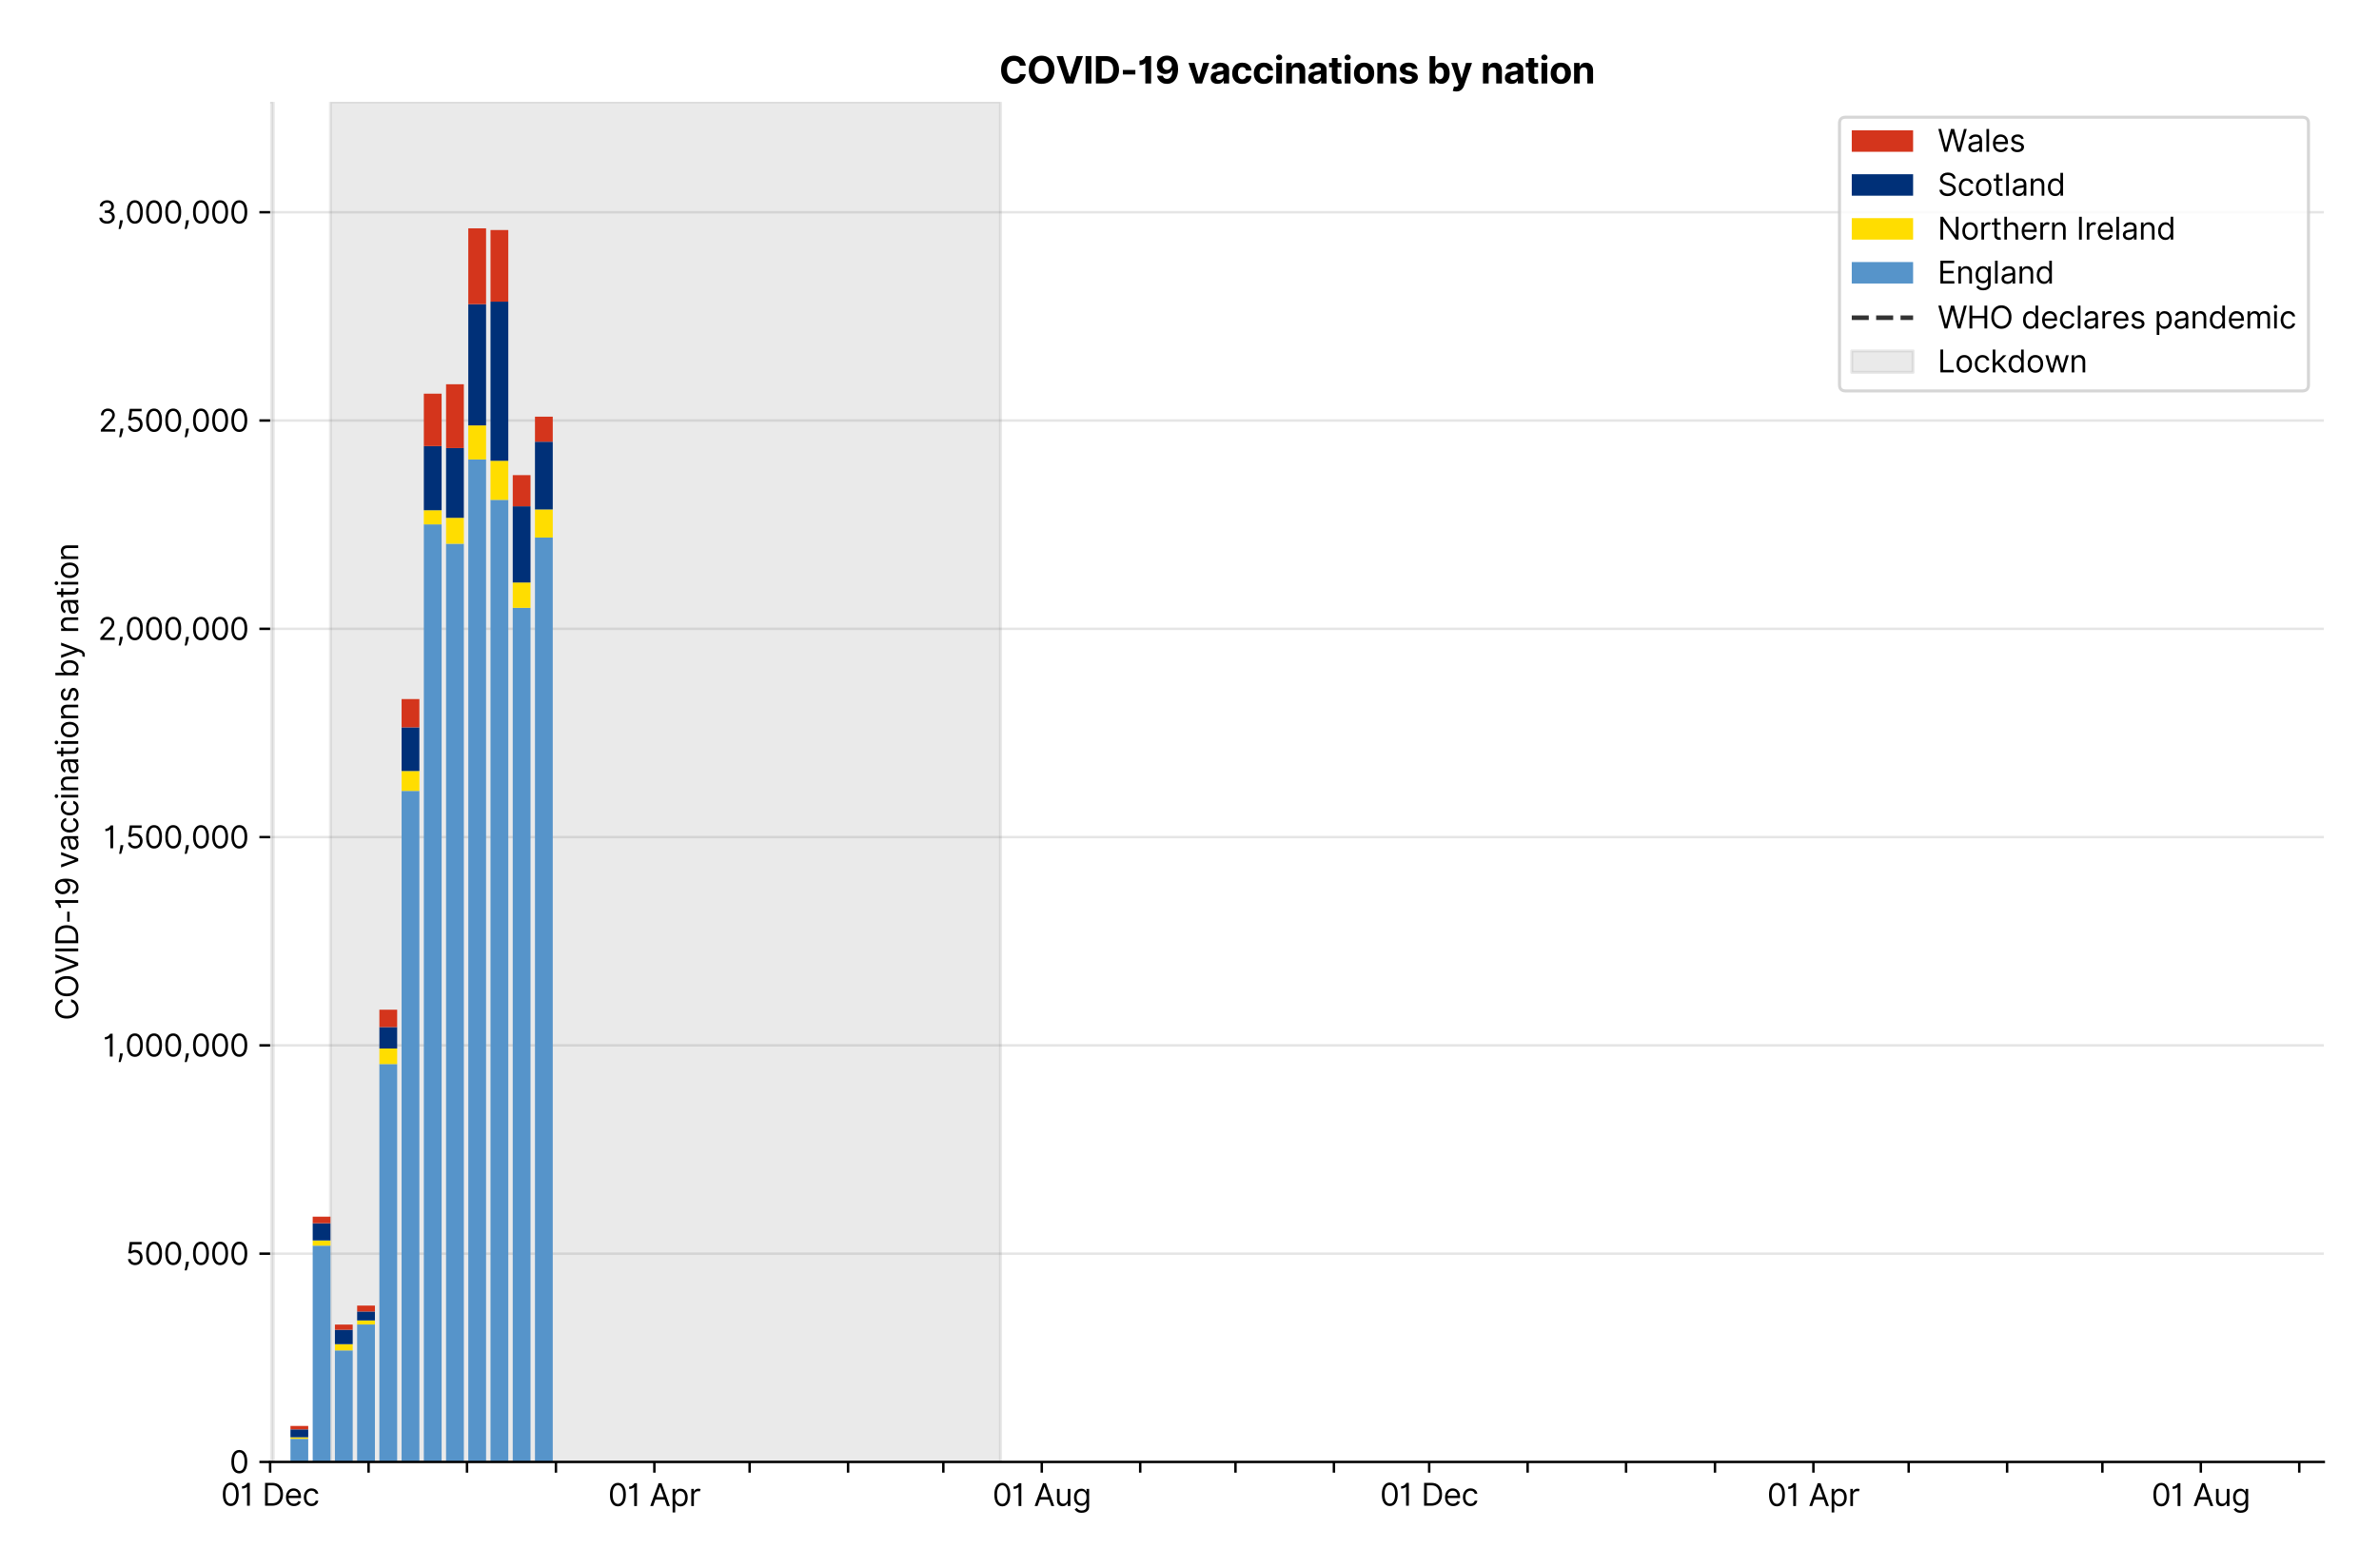 <?xml version="1.0" encoding="utf-8" standalone="no"?>
<!DOCTYPE svg PUBLIC "-//W3C//DTD SVG 1.1//EN"
  "http://www.w3.org/Graphics/SVG/1.1/DTD/svg11.dtd">
<svg xmlns:xlink="http://www.w3.org/1999/xlink" viewBox="0 0 775.678 511.276" xmlns="http://www.w3.org/2000/svg" version="1.1">
 <defs>
  <style type="text/css">*{stroke-linejoin: round; stroke-linecap: butt}</style>
 </defs>
 <g id="figure_1">
  <g id="patch_1">
   <path d="M 0 511.276 
L 775.678 511.276 
L 775.678 0 
L 0 0 
z
" style="fill: #ffffff"/>
  </g>
  <g id="axes_1">
   <g id="patch_2">
    <path d="M 88.078 476.745 
L 757.678 476.745 
L 757.678 33.225 
L 88.078 33.225 
z
" style="fill: #ffffff"/>
   </g>
   <g id="matplotlib.axis_1">
    <g id="xtick_1">
     <g id="line2d_1">
      <defs>
       <path id="mf48ce41ebc" d="M 0 0 
L 0 3.5 
" style="stroke: #000000; stroke-width: 0.8"/>
      </defs>
      <g>
       <use xlink:href="#mf48ce41ebc" x="88.078" y="476.745" style="stroke: #000000; stroke-width: 0.8"/>
      </g>
     </g>
     <g id="text_1">
      <!-- 01 Dec -->
      <g transform="translate(72.041 491.018)scale(0.1 -0.1)">
       <defs>
        <path id="Inter-Regular-30" d="M 2000 -64 
Q 1230 -64 806 561 
Q 382 1186 382 2327 
Q 382 3459 809 4088 
Q 1236 4718 2000 4718 
Q 2764 4718 3191 4088 
Q 3618 3459 3618 2327 
Q 3618 1186 3194 561 
Q 2771 -64 2000 -64 
z
M 2000 436 
Q 2509 436 2791 927 
Q 3073 1418 3073 2327 
Q 3073 3234 2789 3730 
Q 2505 4227 2000 4227 
Q 1496 4227 1211 3730 
Q 927 3234 927 2327 
Q 927 1418 1210 927 
Q 1493 436 2000 436 
z
" transform="scale(0.016)"/>
        <path id="Inter-Regular-31" d="M 1973 4655 
L 1973 0 
L 1409 0 
L 1409 3836 
L 1373 3836 
Q 1341 3773 1209 3692 
Q 1077 3611 868 3551 
Q 659 3491 391 3491 
L 391 3964 
Q 661 3964 859 4061 
Q 1057 4159 1190 4291 
Q 1323 4423 1392 4529 
Q 1461 4636 1473 4655 
L 1973 4655 
z
" transform="scale(0.016)"/>
        <path id="Inter-Regular-20" transform="scale(0.016)"/>
        <path id="Inter-Regular-44" d="M 2000 0 
L 564 0 
L 564 4655 
L 2064 4655 
Q 2741 4655 3223 4376 
Q 3705 4098 3961 3578 
Q 4218 3059 4218 2336 
Q 4218 1609 3959 1085 
Q 3700 561 3204 280 
Q 2709 0 2000 0 
z
M 1127 500 
L 1964 500 
Q 2830 500 3251 992 
Q 3673 1484 3673 2336 
Q 3673 3182 3259 3668 
Q 2846 4155 2027 4155 
L 1127 4155 
L 1127 500 
z
" transform="scale(0.016)"/>
        <path id="Inter-Regular-65" d="M 1955 -73 
Q 1450 -73 1085 151 
Q 721 375 524 778 
Q 327 1182 327 1718 
Q 327 2255 524 2665 
Q 721 3075 1074 3305 
Q 1427 3536 1900 3536 
Q 2173 3536 2439 3445 
Q 2705 3355 2923 3151 
Q 3141 2948 3270 2614 
Q 3400 2280 3400 1791 
L 3400 1564 
L 866 1564 
Q 884 1005 1183 707 
Q 1482 409 1955 409 
Q 2271 409 2498 545 
Q 2725 682 2827 955 
L 3346 809 
Q 3223 414 2854 170 
Q 2486 -73 1955 -73 
z
M 866 2027 
L 2855 2027 
Q 2855 2470 2595 2762 
Q 2336 3055 1900 3055 
Q 1593 3055 1368 2911 
Q 1143 2768 1013 2533 
Q 884 2298 866 2027 
z
" transform="scale(0.016)"/>
        <path id="Inter-Regular-63" d="M 1909 -73 
Q 1418 -73 1063 159 
Q 709 391 518 798 
Q 327 1205 327 1727 
Q 327 2259 524 2667 
Q 721 3075 1074 3305 
Q 1427 3536 1900 3536 
Q 2268 3536 2563 3400 
Q 2859 3264 3047 3018 
Q 3236 2773 3282 2445 
L 2746 2445 
Q 2684 2684 2474 2869 
Q 2264 3055 1909 3055 
Q 1439 3055 1151 2697 
Q 864 2339 864 1745 
Q 864 1139 1148 774 
Q 1432 409 1909 409 
Q 2223 409 2447 570 
Q 2671 732 2746 1018 
L 3282 1018 
Q 3236 709 3058 462 
Q 2880 216 2588 71 
Q 2296 -73 1909 -73 
z
" transform="scale(0.016)"/>
       </defs>
       <use xlink:href="#Inter-Regular-30"/>
       <use xlink:href="#Inter-Regular-31" x="62.5"/>
       <use xlink:href="#Inter-Regular-20" x="106.676"/>
       <use xlink:href="#Inter-Regular-44" x="134.801"/>
       <use xlink:href="#Inter-Regular-65" x="206.676"/>
       <use xlink:href="#Inter-Regular-63" x="264.915"/>
      </g>
     </g>
    </g>
    <g id="xtick_2">
     <g id="line2d_2">
      <g>
       <use xlink:href="#mf48ce41ebc" x="120.175" y="476.745" style="stroke: #000000; stroke-width: 0.8"/>
      </g>
     </g>
    </g>
    <g id="xtick_3">
     <g id="line2d_3">
      <g>
       <use xlink:href="#mf48ce41ebc" x="152.271" y="476.745" style="stroke: #000000; stroke-width: 0.8"/>
      </g>
     </g>
    </g>
    <g id="xtick_4">
     <g id="line2d_4">
      <g>
       <use xlink:href="#mf48ce41ebc" x="181.261" y="476.745" style="stroke: #000000; stroke-width: 0.8"/>
      </g>
     </g>
    </g>
    <g id="xtick_5">
     <g id="line2d_5">
      <g>
       <use xlink:href="#mf48ce41ebc" x="213.358" y="476.745" style="stroke: #000000; stroke-width: 0.8"/>
      </g>
     </g>
     <g id="text_2">
      <!-- 01 Apr -->
      <g transform="translate(198.273 491.117)scale(0.1 -0.1)">
       <defs>
        <path id="Inter-Regular-41" d="M 755 0 
L 164 0 
L 1873 4655 
L 2455 4655 
L 4164 0 
L 3573 0 
L 3105 1318 
L 1223 1318 
L 755 0 
z
M 1400 1818 
L 2927 1818 
L 2182 3918 
L 2146 3918 
L 1400 1818 
z
" transform="scale(0.016)"/>
        <path id="Inter-Regular-70" d="M 491 -1309 
L 491 3491 
L 1009 3491 
L 1009 2936 
L 1073 2936 
Q 1132 3027 1237 3169 
Q 1343 3311 1542 3423 
Q 1741 3536 2082 3536 
Q 2523 3536 2859 3315 
Q 3196 3095 3384 2690 
Q 3573 2286 3573 1736 
Q 3573 1182 3384 776 
Q 3196 370 2861 148 
Q 2527 -73 2091 -73 
Q 1755 -73 1552 39 
Q 1350 152 1241 296 
Q 1132 441 1073 536 
L 1027 536 
L 1027 -1309 
L 491 -1309 
z
M 1018 1745 
Q 1018 1152 1276 780 
Q 1534 409 2018 409 
Q 2355 409 2581 587 
Q 2807 766 2921 1069 
Q 3036 1373 3036 1745 
Q 3036 2114 2923 2410 
Q 2811 2707 2585 2881 
Q 2359 3055 2018 3055 
Q 1527 3055 1272 2693 
Q 1018 2332 1018 1745 
z
" transform="scale(0.016)"/>
        <path id="Inter-Regular-72" d="M 491 0 
L 491 3491 
L 1009 3491 
L 1009 2964 
L 1046 2964 
Q 1139 3223 1389 3384 
Q 1639 3545 1955 3545 
Q 2100 3545 2209 3511 
Q 2318 3477 2400 3418 
L 2218 2964 
Q 2161 2993 2085 3010 
Q 2009 3027 1909 3027 
Q 1527 3027 1277 2794 
Q 1027 2561 1027 2209 
L 1027 0 
L 491 0 
z
" transform="scale(0.016)"/>
       </defs>
       <use xlink:href="#Inter-Regular-30"/>
       <use xlink:href="#Inter-Regular-31" x="62.5"/>
       <use xlink:href="#Inter-Regular-20" x="106.676"/>
       <use xlink:href="#Inter-Regular-41" x="134.801"/>
       <use xlink:href="#Inter-Regular-70" x="202.415"/>
       <use xlink:href="#Inter-Regular-72" x="263.352"/>
      </g>
     </g>
    </g>
    <g id="xtick_6">
     <g id="line2d_6">
      <g>
       <use xlink:href="#mf48ce41ebc" x="244.419" y="476.745" style="stroke: #000000; stroke-width: 0.8"/>
      </g>
     </g>
    </g>
    <g id="xtick_7">
     <g id="line2d_7">
      <g>
       <use xlink:href="#mf48ce41ebc" x="276.515" y="476.745" style="stroke: #000000; stroke-width: 0.8"/>
      </g>
     </g>
    </g>
    <g id="xtick_8">
     <g id="line2d_8">
      <g>
       <use xlink:href="#mf48ce41ebc" x="307.576" y="476.745" style="stroke: #000000; stroke-width: 0.8"/>
      </g>
     </g>
    </g>
    <g id="xtick_9">
     <g id="line2d_9">
      <g>
       <use xlink:href="#mf48ce41ebc" x="339.673" y="476.745" style="stroke: #000000; stroke-width: 0.8"/>
      </g>
     </g>
     <g id="text_3">
      <!-- 01 Aug -->
      <g transform="translate(323.601 491.117)scale(0.1 -0.1)">
       <defs>
        <path id="Inter-Regular-75" d="M 2691 1427 
L 2691 3491 
L 3227 3491 
L 3227 0 
L 2691 0 
L 2691 591 
L 2655 591 
Q 2532 325 2273 140 
Q 2014 -45 1618 -45 
Q 1127 -45 809 280 
Q 491 605 491 1273 
L 491 3491 
L 1027 3491 
L 1027 1309 
Q 1027 927 1242 700 
Q 1457 473 1791 473 
Q 1991 473 2199 575 
Q 2407 677 2549 888 
Q 2691 1100 2691 1427 
z
" transform="scale(0.016)"/>
        <path id="Inter-Regular-67" d="M 1900 -1382 
Q 1316 -1382 976 -1169 
Q 636 -957 473 -682 
L 900 -382 
Q 973 -477 1084 -601 
Q 1196 -725 1390 -817 
Q 1584 -909 1900 -909 
Q 2323 -909 2598 -704 
Q 2873 -500 2873 -64 
L 2873 645 
L 2827 645 
Q 2768 550 2660 410 
Q 2552 270 2351 162 
Q 2150 55 1809 55 
Q 1386 55 1051 255 
Q 716 455 521 836 
Q 327 1218 327 1764 
Q 327 2300 516 2699 
Q 705 3098 1041 3317 
Q 1377 3536 1818 3536 
Q 2159 3536 2360 3423 
Q 2561 3311 2669 3169 
Q 2777 3027 2836 2936 
L 2891 2936 
L 2891 3491 
L 3409 3491 
L 3409 -100 
Q 3409 -550 3205 -833 
Q 3002 -1116 2660 -1249 
Q 2318 -1382 1900 -1382 
z
M 1882 536 
Q 2366 536 2624 864 
Q 2882 1193 2882 1773 
Q 2882 2339 2627 2697 
Q 2373 3055 1882 3055 
Q 1541 3055 1315 2882 
Q 1089 2709 976 2418 
Q 864 2127 864 1773 
Q 864 1227 1120 881 
Q 1377 536 1882 536 
z
" transform="scale(0.016)"/>
       </defs>
       <use xlink:href="#Inter-Regular-30"/>
       <use xlink:href="#Inter-Regular-31" x="62.5"/>
       <use xlink:href="#Inter-Regular-20" x="106.676"/>
       <use xlink:href="#Inter-Regular-41" x="134.801"/>
       <use xlink:href="#Inter-Regular-75" x="202.415"/>
       <use xlink:href="#Inter-Regular-67" x="260.511"/>
      </g>
     </g>
    </g>
    <g id="xtick_10">
     <g id="line2d_10">
      <g>
       <use xlink:href="#mf48ce41ebc" x="371.769" y="476.745" style="stroke: #000000; stroke-width: 0.8"/>
      </g>
     </g>
    </g>
    <g id="xtick_11">
     <g id="line2d_11">
      <g>
       <use xlink:href="#mf48ce41ebc" x="402.83" y="476.745" style="stroke: #000000; stroke-width: 0.8"/>
      </g>
     </g>
    </g>
    <g id="xtick_12">
     <g id="line2d_12">
      <g>
       <use xlink:href="#mf48ce41ebc" x="434.927" y="476.745" style="stroke: #000000; stroke-width: 0.8"/>
      </g>
     </g>
    </g>
    <g id="xtick_13">
     <g id="line2d_13">
      <g>
       <use xlink:href="#mf48ce41ebc" x="465.988" y="476.745" style="stroke: #000000; stroke-width: 0.8"/>
      </g>
     </g>
     <g id="text_4">
      <!-- 01 Dec -->
      <g transform="translate(449.951 491.018)scale(0.1 -0.1)">
       <use xlink:href="#Inter-Regular-30"/>
       <use xlink:href="#Inter-Regular-31" x="62.5"/>
       <use xlink:href="#Inter-Regular-20" x="106.676"/>
       <use xlink:href="#Inter-Regular-44" x="134.801"/>
       <use xlink:href="#Inter-Regular-65" x="206.676"/>
       <use xlink:href="#Inter-Regular-63" x="264.915"/>
      </g>
     </g>
    </g>
    <g id="xtick_14">
     <g id="line2d_14">
      <g>
       <use xlink:href="#mf48ce41ebc" x="498.084" y="476.745" style="stroke: #000000; stroke-width: 0.8"/>
      </g>
     </g>
    </g>
    <g id="xtick_15">
     <g id="line2d_15">
      <g>
       <use xlink:href="#mf48ce41ebc" x="530.181" y="476.745" style="stroke: #000000; stroke-width: 0.8"/>
      </g>
     </g>
    </g>
    <g id="xtick_16">
     <g id="line2d_16">
      <g>
       <use xlink:href="#mf48ce41ebc" x="559.171" y="476.745" style="stroke: #000000; stroke-width: 0.8"/>
      </g>
     </g>
    </g>
    <g id="xtick_17">
     <g id="line2d_17">
      <g>
       <use xlink:href="#mf48ce41ebc" x="591.268" y="476.745" style="stroke: #000000; stroke-width: 0.8"/>
      </g>
     </g>
     <g id="text_5">
      <!-- 01 Apr -->
      <g transform="translate(576.183 491.117)scale(0.1 -0.1)">
       <use xlink:href="#Inter-Regular-30"/>
       <use xlink:href="#Inter-Regular-31" x="62.5"/>
       <use xlink:href="#Inter-Regular-20" x="106.676"/>
       <use xlink:href="#Inter-Regular-41" x="134.801"/>
       <use xlink:href="#Inter-Regular-70" x="202.415"/>
       <use xlink:href="#Inter-Regular-72" x="263.352"/>
      </g>
     </g>
    </g>
    <g id="xtick_18">
     <g id="line2d_18">
      <g>
       <use xlink:href="#mf48ce41ebc" x="622.329" y="476.745" style="stroke: #000000; stroke-width: 0.8"/>
      </g>
     </g>
    </g>
    <g id="xtick_19">
     <g id="line2d_19">
      <g>
       <use xlink:href="#mf48ce41ebc" x="654.425" y="476.745" style="stroke: #000000; stroke-width: 0.8"/>
      </g>
     </g>
    </g>
    <g id="xtick_20">
     <g id="line2d_20">
      <g>
       <use xlink:href="#mf48ce41ebc" x="685.486" y="476.745" style="stroke: #000000; stroke-width: 0.8"/>
      </g>
     </g>
    </g>
    <g id="xtick_21">
     <g id="line2d_21">
      <g>
       <use xlink:href="#mf48ce41ebc" x="717.583" y="476.745" style="stroke: #000000; stroke-width: 0.8"/>
      </g>
     </g>
     <g id="text_6">
      <!-- 01 Aug -->
      <g transform="translate(701.511 491.117)scale(0.1 -0.1)">
       <use xlink:href="#Inter-Regular-30"/>
       <use xlink:href="#Inter-Regular-31" x="62.5"/>
       <use xlink:href="#Inter-Regular-20" x="106.676"/>
       <use xlink:href="#Inter-Regular-41" x="134.801"/>
       <use xlink:href="#Inter-Regular-75" x="202.415"/>
       <use xlink:href="#Inter-Regular-67" x="260.511"/>
      </g>
     </g>
    </g>
    <g id="xtick_22">
     <g id="line2d_22">
      <g>
       <use xlink:href="#mf48ce41ebc" x="749.679" y="476.745" style="stroke: #000000; stroke-width: 0.8"/>
      </g>
     </g>
    </g>
   </g>
   <g id="matplotlib.axis_2">
    <g id="ytick_1">
     <g id="line2d_23">
      <path d="M 88.078 476.745 
L 757.678 476.745 
" clip-path="url(#p5910b4ed3c)" style="fill: none; stroke: #e5e5e5; stroke-width: 0.8; stroke-linecap: square"/>
     </g>
     <g id="line2d_24">
      <defs>
       <path id="m8fff08e86e" d="M 0 0 
L -3.5 0 
" style="stroke: #000000; stroke-width: 0.8"/>
      </defs>
      <g>
       <use xlink:href="#m8fff08e86e" x="88.078" y="476.745" style="stroke: #000000; stroke-width: 0.8"/>
      </g>
     </g>
     <g id="text_7">
      <!-- 0 -->
      <g transform="translate(74.828 480.382)scale(0.1 -0.1)">
       <use xlink:href="#Inter-Regular-30"/>
      </g>
     </g>
    </g>
    <g id="ytick_2">
     <g id="line2d_25">
      <path d="M 88.078 408.823 
L 757.678 408.823 
" clip-path="url(#p5910b4ed3c)" style="fill: none; stroke: #e5e5e5; stroke-width: 0.8; stroke-linecap: square"/>
     </g>
     <g id="line2d_26">
      <g>
       <use xlink:href="#m8fff08e86e" x="88.078" y="408.823" style="stroke: #000000; stroke-width: 0.8"/>
      </g>
     </g>
     <g id="text_8">
      <!-- 500,000 -->
      <g transform="translate(40.95 412.459)scale(0.1 -0.1)">
       <defs>
        <path id="Inter-Regular-35" d="M 1936 -64 
Q 1536 -64 1216 95 
Q 896 255 702 532 
Q 509 809 491 1164 
L 1036 1164 
Q 1068 848 1324 642 
Q 1580 436 1936 436 
Q 2223 436 2447 570 
Q 2671 705 2799 940 
Q 2927 1175 2927 1473 
Q 2927 1777 2794 2017 
Q 2661 2257 2429 2395 
Q 2198 2534 1900 2536 
Q 1686 2539 1461 2472 
Q 1236 2405 1091 2300 
L 564 2364 
L 846 4655 
L 3264 4655 
L 3264 4155 
L 1318 4155 
L 1155 2782 
L 1182 2782 
Q 1325 2895 1541 2970 
Q 1757 3045 1991 3045 
Q 2418 3045 2753 2842 
Q 3089 2639 3281 2286 
Q 3473 1934 3473 1482 
Q 3473 1036 3274 687 
Q 3075 339 2727 137 
Q 2380 -64 1936 -64 
z
" transform="scale(0.016)"/>
        <path id="Inter-Regular-2c" d="M 1291 636 
L 1255 391 
Q 1216 132 1137 -163 
Q 1059 -459 975 -720 
Q 891 -982 836 -1136 
L 427 -1136 
Q 457 -991 504 -752 
Q 552 -514 601 -219 
Q 650 75 682 382 
L 709 636 
L 1291 636 
z
" transform="scale(0.016)"/>
       </defs>
       <use xlink:href="#Inter-Regular-35"/>
       <use xlink:href="#Inter-Regular-30" x="60.795"/>
       <use xlink:href="#Inter-Regular-30" x="123.295"/>
       <use xlink:href="#Inter-Regular-2c" x="185.796"/>
       <use xlink:href="#Inter-Regular-30" x="213.778"/>
       <use xlink:href="#Inter-Regular-30" x="276.278"/>
       <use xlink:href="#Inter-Regular-30" x="338.778"/>
      </g>
     </g>
    </g>
    <g id="ytick_3">
     <g id="line2d_27">
      <path d="M 88.078 340.9 
L 757.678 340.9 
" clip-path="url(#p5910b4ed3c)" style="fill: none; stroke: #e5e5e5; stroke-width: 0.8; stroke-linecap: square"/>
     </g>
     <g id="line2d_28">
      <g>
       <use xlink:href="#m8fff08e86e" x="88.078" y="340.9" style="stroke: #000000; stroke-width: 0.8"/>
      </g>
     </g>
     <g id="text_9">
      <!-- 1,000,000 -->
      <g transform="translate(33.564 344.537)scale(0.1 -0.1)">
       <use xlink:href="#Inter-Regular-31"/>
       <use xlink:href="#Inter-Regular-2c" x="44.176"/>
       <use xlink:href="#Inter-Regular-30" x="72.159"/>
       <use xlink:href="#Inter-Regular-30" x="134.659"/>
       <use xlink:href="#Inter-Regular-30" x="197.159"/>
       <use xlink:href="#Inter-Regular-2c" x="259.659"/>
       <use xlink:href="#Inter-Regular-30" x="287.642"/>
       <use xlink:href="#Inter-Regular-30" x="350.142"/>
       <use xlink:href="#Inter-Regular-30" x="412.642"/>
      </g>
     </g>
    </g>
    <g id="ytick_4">
     <g id="line2d_29">
      <path d="M 88.078 272.978 
L 757.678 272.978 
" clip-path="url(#p5910b4ed3c)" style="fill: none; stroke: #e5e5e5; stroke-width: 0.8; stroke-linecap: square"/>
     </g>
     <g id="line2d_30">
      <g>
       <use xlink:href="#m8fff08e86e" x="88.078" y="272.978" style="stroke: #000000; stroke-width: 0.8"/>
      </g>
     </g>
     <g id="text_10">
      <!-- 1,500,000 -->
      <g transform="translate(33.734 276.615)scale(0.1 -0.1)">
       <use xlink:href="#Inter-Regular-31"/>
       <use xlink:href="#Inter-Regular-2c" x="44.176"/>
       <use xlink:href="#Inter-Regular-35" x="72.159"/>
       <use xlink:href="#Inter-Regular-30" x="132.955"/>
       <use xlink:href="#Inter-Regular-30" x="195.455"/>
       <use xlink:href="#Inter-Regular-2c" x="257.955"/>
       <use xlink:href="#Inter-Regular-30" x="285.938"/>
       <use xlink:href="#Inter-Regular-30" x="348.438"/>
       <use xlink:href="#Inter-Regular-30" x="410.938"/>
      </g>
     </g>
    </g>
    <g id="ytick_5">
     <g id="line2d_31">
      <path d="M 88.078 205.056 
L 757.678 205.056 
" clip-path="url(#p5910b4ed3c)" style="fill: none; stroke: #e5e5e5; stroke-width: 0.8; stroke-linecap: square"/>
     </g>
     <g id="line2d_32">
      <g>
       <use xlink:href="#m8fff08e86e" x="88.078" y="205.056" style="stroke: #000000; stroke-width: 0.8"/>
      </g>
     </g>
     <g id="text_11">
      <!-- 2,000,000 -->
      <g transform="translate(31.93 208.693)scale(0.1 -0.1)">
       <defs>
        <path id="Inter-Regular-32" d="M 482 0 
L 482 409 
L 2018 2091 
Q 2289 2386 2464 2605 
Q 2639 2825 2724 3019 
Q 2809 3214 2809 3427 
Q 2809 3795 2553 4011 
Q 2298 4227 1918 4227 
Q 1514 4227 1275 3985 
Q 1036 3743 1036 3345 
L 500 3345 
Q 500 3755 688 4064 
Q 877 4373 1203 4545 
Q 1530 4718 1936 4718 
Q 2346 4718 2661 4545 
Q 2977 4373 3156 4079 
Q 3336 3786 3336 3427 
Q 3336 3170 3244 2926 
Q 3152 2682 2926 2383 
Q 2700 2084 2300 1655 
L 1255 536 
L 1255 500 
L 3418 500 
L 3418 0 
L 482 0 
z
" transform="scale(0.016)"/>
       </defs>
       <use xlink:href="#Inter-Regular-32"/>
       <use xlink:href="#Inter-Regular-2c" x="60.511"/>
       <use xlink:href="#Inter-Regular-30" x="88.494"/>
       <use xlink:href="#Inter-Regular-30" x="150.994"/>
       <use xlink:href="#Inter-Regular-30" x="213.494"/>
       <use xlink:href="#Inter-Regular-2c" x="275.994"/>
       <use xlink:href="#Inter-Regular-30" x="303.977"/>
       <use xlink:href="#Inter-Regular-30" x="366.477"/>
       <use xlink:href="#Inter-Regular-30" x="428.977"/>
      </g>
     </g>
    </g>
    <g id="ytick_6">
     <g id="line2d_33">
      <path d="M 88.078 137.134 
L 757.678 137.134 
" clip-path="url(#p5910b4ed3c)" style="fill: none; stroke: #e5e5e5; stroke-width: 0.8; stroke-linecap: square"/>
     </g>
     <g id="line2d_34">
      <g>
       <use xlink:href="#m8fff08e86e" x="88.078" y="137.134" style="stroke: #000000; stroke-width: 0.8"/>
      </g>
     </g>
     <g id="text_12">
      <!-- 2,500,000 -->
      <g transform="translate(32.1 140.77)scale(0.1 -0.1)">
       <use xlink:href="#Inter-Regular-32"/>
       <use xlink:href="#Inter-Regular-2c" x="60.511"/>
       <use xlink:href="#Inter-Regular-35" x="88.494"/>
       <use xlink:href="#Inter-Regular-30" x="149.29"/>
       <use xlink:href="#Inter-Regular-30" x="211.79"/>
       <use xlink:href="#Inter-Regular-2c" x="274.29"/>
       <use xlink:href="#Inter-Regular-30" x="302.273"/>
       <use xlink:href="#Inter-Regular-30" x="364.773"/>
       <use xlink:href="#Inter-Regular-30" x="427.273"/>
      </g>
     </g>
    </g>
    <g id="ytick_7">
     <g id="line2d_35">
      <path d="M 88.078 69.211 
L 757.678 69.211 
" clip-path="url(#p5910b4ed3c)" style="fill: none; stroke: #e5e5e5; stroke-width: 0.8; stroke-linecap: square"/>
     </g>
     <g id="line2d_36">
      <g>
       <use xlink:href="#m8fff08e86e" x="88.078" y="69.211" style="stroke: #000000; stroke-width: 0.8"/>
      </g>
     </g>
     <g id="text_13">
      <!-- 3,000,000 -->
      <g transform="translate(31.617 72.848)scale(0.1 -0.1)">
       <defs>
        <path id="Inter-Regular-33" d="M 2055 -64 
Q 1605 -64 1253 90 
Q 902 245 696 521 
Q 491 798 473 1164 
L 1046 1164 
Q 1071 827 1356 631 
Q 1641 436 2046 436 
Q 2493 436 2783 664 
Q 3073 893 3073 1264 
Q 3073 1650 2787 1893 
Q 2502 2136 1973 2136 
L 1600 2136 
L 1600 2636 
L 1973 2636 
Q 2386 2636 2647 2856 
Q 2909 3077 2909 3445 
Q 2909 3798 2679 4012 
Q 2450 4227 2064 4227 
Q 1823 4227 1610 4139 
Q 1398 4052 1264 3887 
Q 1130 3723 1118 3491 
L 573 3491 
Q 586 3857 793 4133 
Q 1000 4409 1335 4563 
Q 1671 4718 2073 4718 
Q 2505 4718 2814 4544 
Q 3123 4370 3289 4086 
Q 3455 3802 3455 3473 
Q 3455 3080 3249 2802 
Q 3043 2525 2691 2418 
L 2691 2382 
Q 3132 2309 3379 2008 
Q 3627 1707 3627 1264 
Q 3627 884 3421 583 
Q 3216 282 2861 109 
Q 2507 -64 2055 -64 
z
" transform="scale(0.016)"/>
       </defs>
       <use xlink:href="#Inter-Regular-33"/>
       <use xlink:href="#Inter-Regular-2c" x="63.636"/>
       <use xlink:href="#Inter-Regular-30" x="91.619"/>
       <use xlink:href="#Inter-Regular-30" x="154.119"/>
       <use xlink:href="#Inter-Regular-30" x="216.619"/>
       <use xlink:href="#Inter-Regular-2c" x="279.119"/>
       <use xlink:href="#Inter-Regular-30" x="307.102"/>
       <use xlink:href="#Inter-Regular-30" x="369.602"/>
       <use xlink:href="#Inter-Regular-30" x="432.102"/>
      </g>
     </g>
    </g>
    <g id="text_14">
     <!-- COVID-19 vaccinations by nation -->
     <g transform="translate(25.5 332.765)rotate(-90)scale(0.1 -0.1)">
      <defs>
       <path id="Inter-Regular-43" d="M 4309 3200 
L 3746 3200 
Q 3677 3523 3484 3743 
Q 3291 3964 3018 4077 
Q 2746 4191 2436 4191 
Q 2014 4191 1672 3977 
Q 1330 3764 1128 3348 
Q 927 2932 927 2327 
Q 927 1723 1128 1307 
Q 1330 891 1672 677 
Q 2014 464 2436 464 
Q 2746 464 3018 577 
Q 3291 691 3484 911 
Q 3677 1132 3746 1455 
L 4309 1455 
Q 4223 977 3957 637 
Q 3691 298 3298 117 
Q 2905 -64 2436 -64 
Q 1841 -64 1377 227 
Q 914 518 648 1054 
Q 382 1591 382 2327 
Q 382 3064 648 3600 
Q 914 4136 1377 4427 
Q 1841 4718 2436 4718 
Q 2905 4718 3298 4537 
Q 3691 4357 3957 4017 
Q 4223 3677 4309 3200 
z
" transform="scale(0.016)"/>
       <path id="Inter-Regular-4f" d="M 4491 2327 
Q 4491 1591 4225 1054 
Q 3959 518 3495 227 
Q 3032 -64 2436 -64 
Q 1841 -64 1377 227 
Q 914 518 648 1054 
Q 382 1591 382 2327 
Q 382 3064 648 3600 
Q 914 4136 1377 4427 
Q 1841 4718 2436 4718 
Q 3032 4718 3495 4427 
Q 3959 4136 4225 3600 
Q 4491 3064 4491 2327 
z
M 3946 2327 
Q 3946 2932 3744 3348 
Q 3543 3764 3201 3977 
Q 2859 4191 2436 4191 
Q 2014 4191 1672 3977 
Q 1330 3764 1128 3348 
Q 927 2932 927 2327 
Q 927 1723 1128 1307 
Q 1330 891 1672 677 
Q 2014 464 2436 464 
Q 2859 464 3201 677 
Q 3543 891 3744 1307 
Q 3946 1723 3946 2327 
z
" transform="scale(0.016)"/>
       <path id="Inter-Regular-56" d="M 755 4655 
L 2136 736 
L 2191 736 
L 3573 4655 
L 4164 4655 
L 2455 0 
L 1873 0 
L 164 4655 
L 755 4655 
z
" transform="scale(0.016)"/>
       <path id="Inter-Regular-49" d="M 1127 4655 
L 1127 0 
L 564 0 
L 564 4655 
L 1127 4655 
z
" transform="scale(0.016)"/>
       <path id="Inter-Regular-2d" d="M 2491 2245 
L 2491 1745 
L 455 1745 
L 455 2245 
L 2491 2245 
z
" transform="scale(0.016)"/>
       <path id="Inter-Regular-39" d="M 1964 4727 
Q 2250 4725 2536 4618 
Q 2823 4511 3059 4263 
Q 3296 4016 3439 3590 
Q 3582 3164 3582 2518 
Q 3582 1277 3128 606 
Q 2675 -64 1891 -64 
Q 1305 -64 916 278 
Q 527 620 446 1173 
L 1000 1173 
Q 1075 852 1299 644 
Q 1523 436 1891 436 
Q 2430 436 2742 906 
Q 3055 1377 3055 2236 
L 3018 2236 
Q 2827 1950 2530 1784 
Q 2234 1618 1873 1618 
Q 1473 1618 1140 1817 
Q 807 2016 608 2365 
Q 409 2714 409 3164 
Q 409 3595 601 3952 
Q 793 4309 1142 4520 
Q 1491 4732 1964 4727 
z
M 1964 4227 
Q 1677 4227 1449 4084 
Q 1221 3941 1088 3700 
Q 955 3459 955 3164 
Q 955 2873 1083 2635 
Q 1211 2398 1435 2258 
Q 1659 2118 1946 2118 
Q 2232 2118 2465 2266 
Q 2698 2414 2835 2654 
Q 2973 2895 2973 3173 
Q 2973 3450 2842 3691 
Q 2711 3932 2483 4079 
Q 2255 4227 1964 4227 
z
" transform="scale(0.016)"/>
       <path id="Inter-Regular-76" d="M 3346 3491 
L 2055 0 
L 1509 0 
L 218 3491 
L 800 3491 
L 1764 709 
L 1800 709 
L 2764 3491 
L 3346 3491 
z
" transform="scale(0.016)"/>
       <path id="Inter-Regular-61" d="M 1518 -82 
Q 1186 -82 916 44 
Q 646 170 486 410 
Q 327 650 327 991 
Q 327 1291 445 1478 
Q 564 1666 761 1773 
Q 959 1880 1199 1933 
Q 1439 1986 1682 2018 
Q 2000 2059 2199 2080 
Q 2398 2102 2490 2154 
Q 2582 2207 2582 2336 
L 2582 2355 
Q 2582 2691 2399 2877 
Q 2216 3064 1846 3064 
Q 1461 3064 1243 2895 
Q 1025 2727 936 2536 
L 427 2718 
Q 564 3036 792 3214 
Q 1021 3393 1292 3464 
Q 1564 3536 1827 3536 
Q 1996 3536 2215 3496 
Q 2434 3457 2640 3334 
Q 2846 3211 2982 2963 
Q 3118 2716 3118 2300 
L 3118 0 
L 2582 0 
L 2582 473 
L 2555 473 
Q 2500 359 2373 229 
Q 2246 100 2034 9 
Q 1823 -82 1518 -82 
z
M 1600 400 
Q 1918 400 2137 525 
Q 2357 650 2469 847 
Q 2582 1045 2582 1264 
L 2582 1755 
Q 2548 1714 2433 1681 
Q 2318 1648 2169 1624 
Q 2021 1600 1881 1583 
Q 1741 1566 1655 1555 
Q 1446 1527 1265 1467 
Q 1084 1407 974 1287 
Q 864 1168 864 964 
Q 864 684 1072 542 
Q 1280 400 1600 400 
z
" transform="scale(0.016)"/>
       <path id="Inter-Regular-69" d="M 491 0 
L 491 3491 
L 1027 3491 
L 1027 0 
L 491 0 
z
M 764 4073 
Q 607 4073 494 4179 
Q 382 4286 382 4436 
Q 382 4586 494 4693 
Q 607 4800 764 4800 
Q 921 4800 1033 4693 
Q 1146 4586 1146 4436 
Q 1146 4286 1033 4179 
Q 921 4073 764 4073 
z
" transform="scale(0.016)"/>
       <path id="Inter-Regular-6e" d="M 1027 2100 
L 1027 0 
L 491 0 
L 491 3491 
L 1009 3491 
L 1009 2945 
L 1055 2945 
Q 1177 3211 1427 3373 
Q 1677 3536 2073 3536 
Q 2602 3536 2928 3211 
Q 3255 2886 3255 2218 
L 3255 0 
L 2718 0 
L 2718 2182 
Q 2718 2593 2504 2824 
Q 2291 3055 1918 3055 
Q 1534 3055 1280 2806 
Q 1027 2557 1027 2100 
z
" transform="scale(0.016)"/>
       <path id="Inter-Regular-74" d="M 2009 3491 
L 2009 3036 
L 1264 3036 
L 1264 1000 
Q 1264 773 1331 660 
Q 1398 548 1503 510 
Q 1609 473 1727 473 
Q 1816 473 1873 483 
Q 1930 493 1964 500 
L 2073 18 
Q 2018 -2 1920 -23 
Q 1823 -45 1673 -45 
Q 1446 -45 1228 52 
Q 1011 150 869 350 
Q 727 550 727 855 
L 727 3036 
L 200 3036 
L 200 3491 
L 727 3491 
L 727 4327 
L 1264 4327 
L 1264 3491 
L 2009 3491 
z
" transform="scale(0.016)"/>
       <path id="Inter-Regular-6f" d="M 1909 -73 
Q 1436 -73 1080 152 
Q 725 377 526 781 
Q 327 1186 327 1727 
Q 327 2273 526 2679 
Q 725 3086 1080 3311 
Q 1436 3536 1909 3536 
Q 2382 3536 2737 3311 
Q 3093 3086 3292 2679 
Q 3491 2273 3491 1727 
Q 3491 1186 3292 781 
Q 3093 377 2737 152 
Q 2382 -73 1909 -73 
z
M 1909 409 
Q 2268 409 2500 593 
Q 2732 777 2843 1077 
Q 2955 1377 2955 1727 
Q 2955 2077 2843 2379 
Q 2732 2682 2500 2868 
Q 2268 3055 1909 3055 
Q 1550 3055 1318 2868 
Q 1086 2682 975 2379 
Q 864 2077 864 1727 
Q 864 1377 975 1077 
Q 1086 777 1318 593 
Q 1550 409 1909 409 
z
" transform="scale(0.016)"/>
       <path id="Inter-Regular-73" d="M 2964 2709 
L 2482 2573 
Q 2411 2755 2245 2914 
Q 2080 3073 1727 3073 
Q 1407 3073 1194 2926 
Q 982 2780 982 2555 
Q 982 2355 1127 2239 
Q 1273 2123 1582 2045 
L 2100 1918 
Q 3027 1691 3027 973 
Q 3027 673 2855 436 
Q 2684 200 2377 63 
Q 2071 -73 1664 -73 
Q 1130 -73 780 159 
Q 430 391 336 836 
L 846 964 
Q 989 400 1655 400 
Q 2030 400 2251 560 
Q 2473 720 2473 945 
Q 2473 1316 1955 1436 
L 1373 1573 
Q 893 1686 669 1926 
Q 446 2166 446 2527 
Q 446 2823 613 3050 
Q 780 3277 1069 3406 
Q 1359 3536 1727 3536 
Q 2246 3536 2542 3309 
Q 2839 3082 2964 2709 
z
" transform="scale(0.016)"/>
       <path id="Inter-Regular-62" d="M 564 0 
L 564 4655 
L 1100 4655 
L 1100 2936 
L 1146 2936 
Q 1205 3027 1310 3169 
Q 1416 3311 1615 3423 
Q 1814 3536 2155 3536 
Q 2596 3536 2932 3315 
Q 3268 3095 3457 2690 
Q 3646 2286 3646 1736 
Q 3646 1182 3457 776 
Q 3268 370 2934 148 
Q 2600 -73 2164 -73 
Q 1827 -73 1625 39 
Q 1423 152 1314 296 
Q 1205 441 1146 536 
L 1082 536 
L 1082 0 
L 564 0 
z
M 1091 1745 
Q 1091 1152 1349 780 
Q 1607 409 2091 409 
Q 2427 409 2653 587 
Q 2880 766 2994 1069 
Q 3109 1373 3109 1745 
Q 3109 2114 2996 2410 
Q 2884 2707 2658 2881 
Q 2432 3055 2091 3055 
Q 1600 3055 1345 2693 
Q 1091 2332 1091 1745 
z
" transform="scale(0.016)"/>
       <path id="Inter-Regular-79" d="M 818 -1355 
Q 682 -1355 575 -1333 
Q 468 -1311 427 -1291 
L 564 -818 
Q 857 -893 1053 -814 
Q 1250 -736 1391 -345 
L 1509 -18 
L 218 3491 
L 800 3491 
L 1764 709 
L 1800 709 
L 2764 3491 
L 3346 3491 
L 1846 -564 
Q 1550 -1355 818 -1355 
z
" transform="scale(0.016)"/>
      </defs>
      <use xlink:href="#Inter-Regular-43"/>
      <use xlink:href="#Inter-Regular-4f" x="72.727"/>
      <use xlink:href="#Inter-Regular-56" x="148.864"/>
      <use xlink:href="#Inter-Regular-49" x="216.477"/>
      <use xlink:href="#Inter-Regular-44" x="242.898"/>
      <use xlink:href="#Inter-Regular-2d" x="314.773"/>
      <use xlink:href="#Inter-Regular-31" x="360.796"/>
      <use xlink:href="#Inter-Regular-39" x="404.972"/>
      <use xlink:href="#Inter-Regular-20" x="467.33"/>
      <use xlink:href="#Inter-Regular-76" x="495.455"/>
      <use xlink:href="#Inter-Regular-61" x="551.136"/>
      <use xlink:href="#Inter-Regular-63" x="607.529"/>
      <use xlink:href="#Inter-Regular-63" x="663.352"/>
      <use xlink:href="#Inter-Regular-69" x="719.176"/>
      <use xlink:href="#Inter-Regular-6e" x="742.898"/>
      <use xlink:href="#Inter-Regular-61" x="801.421"/>
      <use xlink:href="#Inter-Regular-74" x="857.813"/>
      <use xlink:href="#Inter-Regular-69" x="894.176"/>
      <use xlink:href="#Inter-Regular-6f" x="917.898"/>
      <use xlink:href="#Inter-Regular-6e" x="977.557"/>
      <use xlink:href="#Inter-Regular-73" x="1036.08"/>
      <use xlink:href="#Inter-Regular-20" x="1088.352"/>
      <use xlink:href="#Inter-Regular-62" x="1116.477"/>
      <use xlink:href="#Inter-Regular-79" x="1178.551"/>
      <use xlink:href="#Inter-Regular-20" x="1234.233"/>
      <use xlink:href="#Inter-Regular-6e" x="1262.358"/>
      <use xlink:href="#Inter-Regular-61" x="1320.881"/>
      <use xlink:href="#Inter-Regular-74" x="1377.273"/>
      <use xlink:href="#Inter-Regular-69" x="1413.637"/>
      <use xlink:href="#Inter-Regular-6f" x="1437.358"/>
      <use xlink:href="#Inter-Regular-6e" x="1497.017"/>
     </g>
    </g>
   </g>
   <g id="patch_3">
    <path d="M -173.87 476.745 
L -173.87 33.225 
L -67.227 33.225 
L -67.227 476.745 
z
" clip-path="url(#p5910b4ed3c)" style="fill: #777777; opacity: 0.15; stroke: #777777; stroke-linejoin: miter"/>
   </g>
   <g id="patch_4">
    <path d="M 61.159 476.745 
L 61.159 33.225 
L 89.113 33.225 
L 89.113 476.745 
z
" clip-path="url(#p5910b4ed3c)" style="fill: #777777; opacity: 0.15; stroke: #777777; stroke-linejoin: miter"/>
   </g>
   <g id="patch_5">
    <path d="M 107.75 476.745 
L 107.75 33.225 
L 326.213 33.225 
L 326.213 476.745 
z
" clip-path="url(#p5910b4ed3c)" style="fill: #777777; opacity: 0.15; stroke: #777777; stroke-linejoin: miter"/>
   </g>
   <g id="patch_6">
    <path d="M 100.503 476.745 
L 94.704 476.745 
L 94.704 469.195 
L 100.503 469.195 
z
" clip-path="url(#p5910b4ed3c)" style="fill: #5694ca"/>
   </g>
   <g id="patch_7">
    <path d="M 107.75 476.745 
L 101.952 476.745 
L 101.952 406.207 
L 107.75 406.207 
z
" clip-path="url(#p5910b4ed3c)" style="fill: #5694ca"/>
   </g>
   <g id="patch_8">
    <path d="M 114.998 476.745 
L 109.2 476.745 
L 109.2 440.365 
L 114.998 440.365 
z
" clip-path="url(#p5910b4ed3c)" style="fill: #5694ca"/>
   </g>
   <g id="patch_9">
    <path d="M 122.245 476.745 
L 116.447 476.745 
L 116.447 431.911 
L 122.245 431.911 
z
" clip-path="url(#p5910b4ed3c)" style="fill: #5694ca"/>
   </g>
   <g id="patch_10">
    <path d="M 129.493 476.745 
L 123.695 476.745 
L 123.695 346.988 
L 129.493 346.988 
z
" clip-path="url(#p5910b4ed3c)" style="fill: #5694ca"/>
   </g>
   <g id="patch_11">
    <path d="M 136.74 476.745 
L 130.942 476.745 
L 130.942 257.911 
L 136.74 257.911 
z
" clip-path="url(#p5910b4ed3c)" style="fill: #5694ca"/>
   </g>
   <g id="patch_12">
    <path d="M 143.988 476.745 
L 138.19 476.745 
L 138.19 170.995 
L 143.988 170.995 
z
" clip-path="url(#p5910b4ed3c)" style="fill: #5694ca"/>
   </g>
   <g id="patch_13">
    <path d="M 151.236 476.745 
L 145.438 476.745 
L 145.438 177.308 
L 151.236 177.308 
z
" clip-path="url(#p5910b4ed3c)" style="fill: #5694ca"/>
   </g>
   <g id="patch_14">
    <path d="M 158.483 476.745 
L 152.685 476.745 
L 152.685 149.821 
L 158.483 149.821 
z
" clip-path="url(#p5910b4ed3c)" style="fill: #5694ca"/>
   </g>
   <g id="patch_15">
    <path d="M 165.731 476.745 
L 159.933 476.745 
L 159.933 163 
L 165.731 163 
z
" clip-path="url(#p5910b4ed3c)" style="fill: #5694ca"/>
   </g>
   <g id="patch_16">
    <path d="M 172.978 476.745 
L 167.18 476.745 
L 167.18 198.213 
L 172.978 198.213 
z
" clip-path="url(#p5910b4ed3c)" style="fill: #5694ca"/>
   </g>
   <g id="patch_17">
    <path d="M 180.226 476.745 
L 174.428 476.745 
L 174.428 175.286 
L 180.226 175.286 
z
" clip-path="url(#p5910b4ed3c)" style="fill: #5694ca"/>
   </g>
   <g id="patch_18">
    <path d="M 100.503 469.195 
L 94.704 469.195 
L 94.704 468.703 
L 100.503 468.703 
z
" clip-path="url(#p5910b4ed3c)" style="fill: #ffdd00"/>
   </g>
   <g id="patch_19">
    <path d="M 107.75 406.207 
L 101.952 406.207 
L 101.952 404.517 
L 107.75 404.517 
z
" clip-path="url(#p5910b4ed3c)" style="fill: #ffdd00"/>
   </g>
   <g id="patch_20">
    <path d="M 114.998 440.365 
L 109.2 440.365 
L 109.2 438.334 
L 114.998 438.334 
z
" clip-path="url(#p5910b4ed3c)" style="fill: #ffdd00"/>
   </g>
   <g id="patch_21">
    <path d="M 122.245 431.911 
L 116.447 431.911 
L 116.447 430.598 
L 122.245 430.598 
z
" clip-path="url(#p5910b4ed3c)" style="fill: #ffdd00"/>
   </g>
   <g id="patch_22">
    <path d="M 129.493 346.988 
L 123.695 346.988 
L 123.695 341.918 
L 129.493 341.918 
z
" clip-path="url(#p5910b4ed3c)" style="fill: #ffdd00"/>
   </g>
   <g id="patch_23">
    <path d="M 136.74 257.911 
L 130.942 257.911 
L 130.942 251.429 
L 136.74 251.429 
z
" clip-path="url(#p5910b4ed3c)" style="fill: #ffdd00"/>
   </g>
   <g id="patch_24">
    <path d="M 143.988 170.995 
L 138.19 170.995 
L 138.19 166.386 
L 143.988 166.386 
z
" clip-path="url(#p5910b4ed3c)" style="fill: #ffdd00"/>
   </g>
   <g id="patch_25">
    <path d="M 151.236 177.308 
L 145.438 177.308 
L 145.438 168.863 
L 151.236 168.863 
z
" clip-path="url(#p5910b4ed3c)" style="fill: #ffdd00"/>
   </g>
   <g id="patch_26">
    <path d="M 158.483 149.821 
L 152.685 149.821 
L 152.685 138.727 
L 158.483 138.727 
z
" clip-path="url(#p5910b4ed3c)" style="fill: #ffdd00"/>
   </g>
   <g id="patch_27">
    <path d="M 165.731 163 
L 159.933 163 
L 159.933 150.263 
L 165.731 150.263 
z
" clip-path="url(#p5910b4ed3c)" style="fill: #ffdd00"/>
   </g>
   <g id="patch_28">
    <path d="M 172.978 198.213 
L 167.18 198.213 
L 167.18 189.955 
L 172.978 189.955 
z
" clip-path="url(#p5910b4ed3c)" style="fill: #ffdd00"/>
   </g>
   <g id="patch_29">
    <path d="M 180.226 175.286 
L 174.428 175.286 
L 174.428 166.134 
L 180.226 166.134 
z
" clip-path="url(#p5910b4ed3c)" style="fill: #ffdd00"/>
   </g>
   <g id="patch_30">
    <path d="M 100.503 468.703 
L 94.704 468.703 
L 94.704 466.121 
L 100.503 466.121 
z
" clip-path="url(#p5910b4ed3c)" style="fill: #003078"/>
   </g>
   <g id="patch_31">
    <path d="M 107.75 404.517 
L 101.952 404.517 
L 101.952 398.903 
L 107.75 398.903 
z
" clip-path="url(#p5910b4ed3c)" style="fill: #003078"/>
   </g>
   <g id="patch_32">
    <path d="M 114.998 438.334 
L 109.2 438.334 
L 109.2 433.643 
L 114.998 433.643 
z
" clip-path="url(#p5910b4ed3c)" style="fill: #003078"/>
   </g>
   <g id="patch_33">
    <path d="M 122.245 430.598 
L 116.447 430.598 
L 116.447 427.684 
L 122.245 427.684 
z
" clip-path="url(#p5910b4ed3c)" style="fill: #003078"/>
   </g>
   <g id="patch_34">
    <path d="M 129.493 341.918 
L 123.695 341.918 
L 123.695 334.933 
L 129.493 334.933 
z
" clip-path="url(#p5910b4ed3c)" style="fill: #003078"/>
   </g>
   <g id="patch_35">
    <path d="M 136.74 251.429 
L 130.942 251.429 
L 130.942 237.185 
L 136.74 237.185 
z
" clip-path="url(#p5910b4ed3c)" style="fill: #003078"/>
   </g>
   <g id="patch_36">
    <path d="M 143.988 166.386 
L 138.19 166.386 
L 138.19 145.473 
L 143.988 145.473 
z
" clip-path="url(#p5910b4ed3c)" style="fill: #003078"/>
   </g>
   <g id="patch_37">
    <path d="M 151.236 168.863 
L 145.438 168.863 
L 145.438 146.116 
L 151.236 146.116 
z
" clip-path="url(#p5910b4ed3c)" style="fill: #003078"/>
   </g>
   <g id="patch_38">
    <path d="M 158.483 138.727 
L 152.685 138.727 
L 152.685 99.191 
L 158.483 99.191 
z
" clip-path="url(#p5910b4ed3c)" style="fill: #003078"/>
   </g>
   <g id="patch_39">
    <path d="M 165.731 150.263 
L 159.933 150.263 
L 159.933 98.365 
L 165.731 98.365 
z
" clip-path="url(#p5910b4ed3c)" style="fill: #003078"/>
   </g>
   <g id="patch_40">
    <path d="M 172.978 189.955 
L 167.18 189.955 
L 167.18 165.103 
L 172.978 165.103 
z
" clip-path="url(#p5910b4ed3c)" style="fill: #003078"/>
   </g>
   <g id="patch_41">
    <path d="M 180.226 166.134 
L 174.428 166.134 
L 174.428 144.043 
L 180.226 144.043 
z
" clip-path="url(#p5910b4ed3c)" style="fill: #003078"/>
   </g>
   <g id="patch_42">
    <path d="M 100.503 466.121 
L 94.704 466.121 
L 94.704 464.999 
L 100.503 464.999 
z
" clip-path="url(#p5910b4ed3c)" style="fill: #d4351c"/>
   </g>
   <g id="patch_43">
    <path d="M 107.75 398.903 
L 101.952 398.903 
L 101.952 396.757 
L 107.75 396.757 
z
" clip-path="url(#p5910b4ed3c)" style="fill: #d4351c"/>
   </g>
   <g id="patch_44">
    <path d="M 114.998 433.643 
L 109.2 433.643 
L 109.2 431.945 
L 114.998 431.945 
z
" clip-path="url(#p5910b4ed3c)" style="fill: #d4351c"/>
   </g>
   <g id="patch_45">
    <path d="M 122.245 427.684 
L 116.447 427.684 
L 116.447 425.755 
L 122.245 425.755 
z
" clip-path="url(#p5910b4ed3c)" style="fill: #d4351c"/>
   </g>
   <g id="patch_46">
    <path d="M 129.493 334.933 
L 123.695 334.933 
L 123.695 329.264 
L 129.493 329.264 
z
" clip-path="url(#p5910b4ed3c)" style="fill: #d4351c"/>
   </g>
   <g id="patch_47">
    <path d="M 136.74 237.185 
L 130.942 237.185 
L 130.942 227.967 
L 136.74 227.967 
z
" clip-path="url(#p5910b4ed3c)" style="fill: #d4351c"/>
   </g>
   <g id="patch_48">
    <path d="M 143.988 145.473 
L 138.19 145.473 
L 138.19 128.379 
L 143.988 128.379 
z
" clip-path="url(#p5910b4ed3c)" style="fill: #d4351c"/>
   </g>
   <g id="patch_49">
    <path d="M 151.236 146.116 
L 145.438 146.116 
L 145.438 125.305 
L 151.236 125.305 
z
" clip-path="url(#p5910b4ed3c)" style="fill: #d4351c"/>
   </g>
   <g id="patch_50">
    <path d="M 158.483 99.191 
L 152.685 99.191 
L 152.685 74.459 
L 158.483 74.459 
z
" clip-path="url(#p5910b4ed3c)" style="fill: #d4351c"/>
   </g>
   <g id="patch_51">
    <path d="M 165.731 98.365 
L 159.933 98.365 
L 159.933 75.01 
L 165.731 75.01 
z
" clip-path="url(#p5910b4ed3c)" style="fill: #d4351c"/>
   </g>
   <g id="patch_52">
    <path d="M 172.978 165.103 
L 167.18 165.103 
L 167.18 154.944 
L 172.978 154.944 
z
" clip-path="url(#p5910b4ed3c)" style="fill: #d4351c"/>
   </g>
   <g id="patch_53">
    <path d="M 180.226 144.043 
L 174.428 144.043 
L 174.428 135.88 
L 180.226 135.88 
z
" clip-path="url(#p5910b4ed3c)" style="fill: #d4351c"/>
   </g>
   <g id="LineCollection_1">
    <path clip-path="url(#p5910b4ed3c)" style="fill: none; stroke-dasharray: 5.55,2.4; stroke-dashoffset: 0; stroke: #333333; stroke-width: 1.5"/>
   </g>
   <g id="patch_54">
    <path d="M 88.078 476.745 
L 757.678 476.745 
" style="fill: none; stroke: #000000; stroke-width: 0.8; stroke-linejoin: miter; stroke-linecap: square"/>
   </g>
   <g id="text_15">
    <!-- COVID-19 vaccinations by nation -->
    <g transform="translate(325.793 27.225)scale(0.12 -0.12)">
     <defs>
      <path id="Inter-Bold-43" d="M 4511 3025 
L 3516 3025 
Q 3459 3409 3188 3628 
Q 2918 3848 2514 3848 
Q 1973 3848 1647 3451 
Q 1321 3055 1321 2327 
Q 1321 1582 1649 1194 
Q 1977 807 2507 807 
Q 2900 807 3173 1012 
Q 3446 1218 3516 1591 
L 4511 1586 
Q 4459 1159 4207 782 
Q 3955 405 3522 170 
Q 3089 -64 2491 -64 
Q 1868 -64 1378 218 
Q 889 500 606 1034 
Q 323 1568 323 2327 
Q 323 3089 609 3623 
Q 896 4157 1386 4437 
Q 1877 4718 2491 4718 
Q 3030 4718 3463 4519 
Q 3896 4320 4172 3942 
Q 4448 3564 4511 3025 
z
" transform="scale(0.016)"/>
      <path id="Inter-Bold-4f" d="M 4682 2327 
Q 4682 1566 4394 1032 
Q 4107 498 3614 217 
Q 3121 -64 2502 -64 
Q 1882 -64 1389 218 
Q 896 500 609 1035 
Q 323 1570 323 2327 
Q 323 3089 609 3623 
Q 896 4157 1389 4437 
Q 1882 4718 2502 4718 
Q 3121 4718 3614 4437 
Q 4107 4157 4394 3623 
Q 4682 3089 4682 2327 
z
M 3684 2327 
Q 3684 3068 3361 3458 
Q 3039 3848 2502 3848 
Q 1966 3848 1643 3458 
Q 1321 3068 1321 2327 
Q 1321 1589 1643 1198 
Q 1966 807 2502 807 
Q 3039 807 3361 1198 
Q 3684 1589 3684 2327 
z
" transform="scale(0.016)"/>
      <path id="Inter-Bold-56" d="M 1246 4655 
L 2371 1118 
L 2414 1118 
L 3541 4655 
L 4632 4655 
L 3027 0 
L 1759 0 
L 152 4655 
L 1246 4655 
z
" transform="scale(0.016)"/>
      <path id="Inter-Bold-49" d="M 1389 4655 
L 1389 0 
L 405 0 
L 405 4655 
L 1389 4655 
z
" transform="scale(0.016)"/>
      <path id="Inter-Bold-44" d="M 2055 0 
L 405 0 
L 405 4655 
L 2068 4655 
Q 2771 4655 3278 4376 
Q 3786 4098 4059 3577 
Q 4332 3057 4332 2332 
Q 4332 1605 4058 1082 
Q 3784 559 3274 279 
Q 2764 0 2055 0 
z
M 1389 843 
L 2014 843 
Q 2671 843 3010 1197 
Q 3350 1552 3350 2332 
Q 3350 3107 3010 3459 
Q 2671 3811 2016 3811 
L 1389 3811 
L 1389 843 
z
" transform="scale(0.016)"/>
      <path id="Inter-Bold-2d" d="M 2561 2295 
L 2561 1527 
L 439 1527 
L 439 2295 
L 2561 2295 
z
" transform="scale(0.016)"/>
      <path id="Inter-Bold-31" d="M 2305 4655 
L 2305 0 
L 1323 0 
L 1323 3450 
L 1280 3450 
Q 1205 3334 961 3219 
Q 718 3105 332 3105 
L 332 3886 
Q 632 3886 857 4019 
Q 1082 4152 1209 4333 
Q 1336 4514 1341 4655 
L 2305 4655 
z
" transform="scale(0.016)"/>
      <path id="Inter-Bold-39" d="M 2061 4732 
Q 2421 4732 2753 4612 
Q 3086 4493 3348 4227 
Q 3611 3961 3766 3523 
Q 3921 3086 3921 2448 
Q 3921 1659 3686 1096 
Q 3452 534 3028 235 
Q 2605 -64 2027 -64 
Q 1561 -64 1204 117 
Q 848 298 631 610 
Q 414 923 368 1314 
L 1339 1314 
Q 1396 1059 1577 919 
Q 1759 780 2027 780 
Q 2482 780 2718 1176 
Q 2955 1573 2957 2264 
L 2925 2264 
Q 2771 1957 2453 1782 
Q 2136 1607 1752 1607 
Q 1341 1607 1016 1801 
Q 691 1995 506 2334 
Q 321 2673 323 3109 
Q 321 3582 539 3949 
Q 757 4316 1149 4525 
Q 1541 4734 2061 4732 
z
M 2068 3959 
Q 1725 3959 1500 3722 
Q 1275 3486 1277 3136 
Q 1275 2791 1496 2555 
Q 1718 2320 2059 2320 
Q 2284 2320 2465 2431 
Q 2646 2543 2751 2729 
Q 2857 2916 2859 3141 
Q 2857 3366 2753 3551 
Q 2650 3736 2473 3847 
Q 2296 3959 2068 3959 
z
" transform="scale(0.016)"/>
      <path id="Inter-Bold-20" transform="scale(0.016)"/>
      <path id="Inter-Bold-76" d="M 3641 3491 
L 2421 0 
L 1330 0 
L 109 3491 
L 1132 3491 
L 1857 993 
L 1893 993 
L 2616 3491 
L 3641 3491 
z
" transform="scale(0.016)"/>
      <path id="Inter-Bold-61" d="M 1382 -66 
Q 882 -66 552 195 
Q 223 457 223 975 
Q 223 1366 407 1588 
Q 591 1811 890 1914 
Q 1189 2018 1534 2050 
Q 1989 2095 2184 2145 
Q 2380 2195 2380 2364 
L 2380 2377 
Q 2380 2593 2244 2711 
Q 2109 2830 1861 2830 
Q 1600 2830 1445 2716 
Q 1291 2602 1241 2427 
L 346 2500 
Q 446 2977 842 3256 
Q 1239 3536 1866 3536 
Q 2255 3536 2593 3413 
Q 2932 3291 3140 3030 
Q 3348 2770 3348 2355 
L 3348 0 
L 2430 0 
L 2430 484 
L 2402 484 
Q 2275 241 2021 87 
Q 1768 -66 1382 -66 
z
M 1659 602 
Q 1977 602 2181 787 
Q 2386 973 2386 1248 
L 2386 1618 
Q 2330 1580 2210 1550 
Q 2091 1520 1956 1498 
Q 1821 1477 1714 1461 
Q 1459 1425 1303 1318 
Q 1148 1211 1148 1007 
Q 1148 807 1292 704 
Q 1436 602 1659 602 
z
" transform="scale(0.016)"/>
      <path id="Inter-Bold-63" d="M 1964 -68 
Q 1427 -68 1042 160 
Q 657 389 451 795 
Q 246 1202 246 1732 
Q 246 2268 453 2674 
Q 661 3080 1045 3308 
Q 1430 3536 1959 3536 
Q 2416 3536 2760 3370 
Q 3105 3205 3303 2905 
Q 3502 2605 3523 2200 
L 2609 2200 
Q 2571 2461 2406 2621 
Q 2241 2782 1975 2782 
Q 1639 2782 1434 2511 
Q 1230 2241 1230 1745 
Q 1230 1245 1433 971 
Q 1636 698 1975 698 
Q 2225 698 2395 849 
Q 2566 1000 2609 1280 
L 3523 1280 
Q 3500 880 3305 575 
Q 3111 270 2770 101 
Q 2430 -68 1964 -68 
z
" transform="scale(0.016)"/>
      <path id="Inter-Bold-69" d="M 386 0 
L 386 3491 
L 1355 3491 
L 1355 0 
L 386 0 
z
M 876 3941 
Q 662 3941 507 4085 
Q 353 4230 353 4432 
Q 353 4634 507 4777 
Q 662 4920 876 4920 
Q 1092 4920 1246 4777 
Q 1401 4634 1401 4432 
Q 1401 4230 1246 4085 
Q 1092 3941 876 3941 
z
" transform="scale(0.016)"/>
      <path id="Inter-Bold-6e" d="M 1355 2018 
L 1355 0 
L 386 0 
L 386 3491 
L 1309 3491 
L 1309 2875 
L 1350 2875 
Q 1468 3180 1739 3358 
Q 2011 3536 2400 3536 
Q 2946 3536 3275 3185 
Q 3605 2834 3605 2223 
L 3605 0 
L 2636 0 
L 2636 2050 
Q 2639 2370 2473 2551 
Q 2307 2732 2016 2732 
Q 1723 2732 1540 2544 
Q 1357 2357 1355 2018 
z
" transform="scale(0.016)"/>
      <path id="Inter-Bold-74" d="M 2243 3491 
L 2243 2764 
L 1586 2764 
L 1586 1073 
Q 1586 873 1677 802 
Q 1768 732 1914 732 
Q 1982 732 2050 744 
Q 2118 757 2155 764 
L 2307 43 
Q 2234 20 2102 -10 
Q 1971 -41 1782 -48 
Q 1255 -70 935 181 
Q 616 432 618 945 
L 618 2764 
L 141 2764 
L 141 3491 
L 618 3491 
L 618 4327 
L 1586 4327 
L 1586 3491 
L 2243 3491 
z
" transform="scale(0.016)"/>
      <path id="Inter-Bold-6f" d="M 1964 -68 
Q 1434 -68 1049 158 
Q 664 384 455 789 
Q 246 1195 246 1732 
Q 246 2273 455 2678 
Q 664 3084 1049 3310 
Q 1434 3536 1964 3536 
Q 2493 3536 2878 3310 
Q 3264 3084 3473 2678 
Q 3682 2273 3682 1732 
Q 3682 1195 3473 789 
Q 3264 384 2878 158 
Q 2493 -68 1964 -68 
z
M 1968 682 
Q 2327 682 2512 982 
Q 2698 1282 2698 1739 
Q 2698 2195 2512 2496 
Q 2327 2798 1968 2798 
Q 1602 2798 1416 2496 
Q 1230 2195 1230 1739 
Q 1230 1282 1416 982 
Q 1602 682 1968 682 
z
" transform="scale(0.016)"/>
      <path id="Inter-Bold-73" d="M 3291 2495 
L 2405 2441 
Q 2368 2609 2220 2729 
Q 2073 2850 1821 2850 
Q 1596 2850 1440 2755 
Q 1284 2661 1286 2505 
Q 1284 2380 1385 2293 
Q 1486 2207 1730 2155 
L 2361 2027 
Q 3368 1820 3371 1082 
Q 3371 739 3169 479 
Q 2968 220 2618 76 
Q 2268 -68 1816 -68 
Q 1123 -68 711 221 
Q 300 511 232 1011 
L 1184 1061 
Q 1230 848 1394 739 
Q 1559 630 1818 630 
Q 2073 630 2228 730 
Q 2384 830 2386 984 
Q 2380 1243 1939 1332 
L 1334 1452 
Q 321 1655 325 2450 
Q 323 2955 728 3245 
Q 1134 3536 1805 3536 
Q 2466 3536 2846 3256 
Q 3227 2977 3291 2495 
z
" transform="scale(0.016)"/>
      <path id="Inter-Bold-62" d="M 405 0 
L 405 4655 
L 1373 4655 
L 1373 2905 
L 1402 2905 
Q 1468 3048 1588 3193 
Q 1709 3339 1907 3437 
Q 2105 3536 2396 3536 
Q 2780 3536 3100 3337 
Q 3421 3139 3615 2740 
Q 3809 2341 3809 1741 
Q 3809 1157 3620 756 
Q 3432 355 3111 149 
Q 2791 -57 2393 -57 
Q 2111 -57 1914 36 
Q 1718 130 1594 272 
Q 1471 414 1402 559 
L 1359 559 
L 1359 0 
L 405 0 
z
M 1352 1745 
Q 1352 1280 1544 997 
Q 1736 714 2086 714 
Q 2443 714 2632 1001 
Q 2821 1289 2821 1745 
Q 2821 2200 2633 2483 
Q 2446 2766 2086 2766 
Q 1734 2766 1543 2490 
Q 1352 2214 1352 1745 
z
" transform="scale(0.016)"/>
      <path id="Inter-Bold-79" d="M 950 -1359 
Q 743 -1359 596 -1324 
Q 450 -1289 368 -1252 
L 586 -502 
Q 843 -580 1019 -543 
Q 1196 -507 1298 -268 
L 1361 -100 
L 109 3491 
L 1127 3491 
L 1850 927 
L 1886 927 
L 2616 3491 
L 3641 3491 
L 2277 -400 
Q 2130 -818 1806 -1088 
Q 1482 -1359 950 -1359 
z
" transform="scale(0.016)"/>
     </defs>
     <use xlink:href="#Inter-Bold-43"/>
     <use xlink:href="#Inter-Bold-4f" x="75.213"/>
     <use xlink:href="#Inter-Bold-56" x="153.409"/>
     <use xlink:href="#Inter-Bold-49" x="228.196"/>
     <use xlink:href="#Inter-Bold-44" x="256.25"/>
     <use xlink:href="#Inter-Bold-2d" x="328.977"/>
     <use xlink:href="#Inter-Bold-31" x="375.852"/>
     <use xlink:href="#Inter-Bold-39" x="423.26"/>
     <use xlink:href="#Inter-Bold-20" x="489.276"/>
     <use xlink:href="#Inter-Bold-76" x="512.465"/>
     <use xlink:href="#Inter-Bold-61" x="571.058"/>
     <use xlink:href="#Inter-Bold-63" x="629.084"/>
     <use xlink:href="#Inter-Bold-63" x="687.82"/>
     <use xlink:href="#Inter-Bold-69" x="746.556"/>
     <use xlink:href="#Inter-Bold-6e" x="773.757"/>
     <use xlink:href="#Inter-Bold-61" x="835.938"/>
     <use xlink:href="#Inter-Bold-74" x="893.963"/>
     <use xlink:href="#Inter-Bold-69" x="932.813"/>
     <use xlink:href="#Inter-Bold-6f" x="960.014"/>
     <use xlink:href="#Inter-Bold-6e" x="1021.378"/>
     <use xlink:href="#Inter-Bold-73" x="1083.558"/>
     <use xlink:href="#Inter-Bold-20" x="1139.737"/>
     <use xlink:href="#Inter-Bold-62" x="1162.926"/>
     <use xlink:href="#Inter-Bold-79" x="1226.456"/>
     <use xlink:href="#Inter-Bold-20" x="1285.05"/>
     <use xlink:href="#Inter-Bold-6e" x="1308.239"/>
     <use xlink:href="#Inter-Bold-61" x="1370.419"/>
     <use xlink:href="#Inter-Bold-74" x="1428.445"/>
     <use xlink:href="#Inter-Bold-69" x="1467.294"/>
     <use xlink:href="#Inter-Bold-6f" x="1494.496"/>
     <use xlink:href="#Inter-Bold-6e" x="1555.86"/>
    </g>
   </g>
   <g id="legend_1">
    <g id="patch_55">
     <path d="M 601.772 127.478 
L 750.678 127.478 
Q 752.678 127.478 752.678 125.478 
L 752.678 40.225 
Q 752.678 38.225 750.678 38.225 
L 601.772 38.225 
Q 599.772 38.225 599.772 40.225 
L 599.772 125.478 
Q 599.772 127.478 601.772 127.478 
z
" style="fill: #ffffff; opacity: 0.8; stroke: #cccccc; stroke-linejoin: miter"/>
    </g>
    <g id="patch_56">
     <path d="M 603.772 49.498 
L 623.772 49.498 
L 623.772 42.498 
L 603.772 42.498 
z
" style="fill: #d4351c"/>
    </g>
    <g id="text_16">
     <!-- Wales -->
     <g transform="translate(631.772 49.498)scale(0.1 -0.1)">
      <defs>
       <path id="Inter-Regular-57" d="M 1409 0 
L 136 4655 
L 709 4655 
L 1682 864 
L 1727 864 
L 2718 4655 
L 3355 4655 
L 4346 864 
L 4391 864 
L 5364 4655 
L 5936 4655 
L 4664 0 
L 4082 0 
L 3055 3709 
L 3018 3709 
L 1991 0 
L 1409 0 
z
" transform="scale(0.016)"/>
       <path id="Inter-Regular-6c" d="M 1027 4655 
L 1027 0 
L 491 0 
L 491 4655 
L 1027 4655 
z
" transform="scale(0.016)"/>
      </defs>
      <use xlink:href="#Inter-Regular-57"/>
      <use xlink:href="#Inter-Regular-61" x="94.886"/>
      <use xlink:href="#Inter-Regular-6c" x="151.278"/>
      <use xlink:href="#Inter-Regular-65" x="175"/>
      <use xlink:href="#Inter-Regular-73" x="233.239"/>
     </g>
    </g>
    <g id="patch_57">
     <path d="M 603.772 63.817 
L 623.772 63.817 
L 623.772 56.817 
L 603.772 56.817 
z
" style="fill: #003078"/>
    </g>
    <g id="text_17">
     <!-- Scotland -->
     <g transform="translate(631.772 63.817)scale(0.1 -0.1)">
      <defs>
       <path id="Inter-Regular-53" d="M 3109 3491 
Q 3068 3836 2777 4027 
Q 2486 4218 2064 4218 
Q 1600 4218 1318 3999 
Q 1036 3780 1036 3445 
Q 1036 3195 1189 3042 
Q 1343 2889 1553 2803 
Q 1764 2718 1936 2673 
L 2409 2545 
Q 2591 2498 2815 2414 
Q 3039 2330 3244 2185 
Q 3450 2041 3584 1816 
Q 3718 1591 3718 1264 
Q 3718 886 3521 581 
Q 3325 277 2949 97 
Q 2573 -82 2036 -82 
Q 1286 -82 845 272 
Q 405 627 364 1200 
L 946 1200 
Q 968 936 1124 764 
Q 1280 593 1519 510 
Q 1759 427 2036 427 
Q 2359 427 2616 533 
Q 2873 639 3023 828 
Q 3173 1018 3173 1273 
Q 3173 1505 3043 1650 
Q 2914 1795 2702 1886 
Q 2491 1977 2246 2045 
L 1673 2209 
Q 1127 2366 809 2657 
Q 491 2948 491 3418 
Q 491 3809 703 4101 
Q 916 4393 1276 4555 
Q 1636 4718 2082 4718 
Q 2532 4718 2882 4558 
Q 3232 4398 3437 4120 
Q 3643 3843 3655 3491 
L 3109 3491 
z
" transform="scale(0.016)"/>
       <path id="Inter-Regular-64" d="M 1809 -73 
Q 1373 -73 1039 148 
Q 705 370 516 776 
Q 327 1182 327 1736 
Q 327 2286 516 2690 
Q 705 3095 1041 3315 
Q 1377 3536 1818 3536 
Q 2159 3536 2358 3423 
Q 2557 3311 2662 3169 
Q 2768 3027 2827 2936 
L 2873 2936 
L 2873 4655 
L 3409 4655 
L 3409 0 
L 2891 0 
L 2891 536 
L 2827 536 
Q 2768 441 2659 296 
Q 2550 152 2348 39 
Q 2146 -73 1809 -73 
z
M 1882 409 
Q 2366 409 2624 780 
Q 2882 1152 2882 1745 
Q 2882 2332 2627 2693 
Q 2373 3055 1882 3055 
Q 1541 3055 1315 2881 
Q 1089 2707 976 2410 
Q 864 2114 864 1745 
Q 864 1373 978 1069 
Q 1093 766 1319 587 
Q 1546 409 1882 409 
z
" transform="scale(0.016)"/>
      </defs>
      <use xlink:href="#Inter-Regular-53"/>
      <use xlink:href="#Inter-Regular-63" x="63.778"/>
      <use xlink:href="#Inter-Regular-6f" x="119.602"/>
      <use xlink:href="#Inter-Regular-74" x="179.261"/>
      <use xlink:href="#Inter-Regular-6c" x="215.625"/>
      <use xlink:href="#Inter-Regular-61" x="239.347"/>
      <use xlink:href="#Inter-Regular-6e" x="295.739"/>
      <use xlink:href="#Inter-Regular-64" x="354.261"/>
     </g>
    </g>
    <g id="patch_58">
     <path d="M 603.772 78.136 
L 623.772 78.136 
L 623.772 71.136 
L 603.772 71.136 
z
" style="fill: #ffdd00"/>
    </g>
    <g id="text_18">
     <!-- Northern Ireland -->
     <g transform="translate(631.772 78.136)scale(0.1 -0.1)">
      <defs>
       <path id="Inter-Regular-4e" d="M 4255 4655 
L 4255 0 
L 3709 0 
L 1173 3655 
L 1127 3655 
L 1127 0 
L 564 0 
L 564 4655 
L 1109 4655 
L 3655 991 
L 3700 991 
L 3700 4655 
L 4255 4655 
z
" transform="scale(0.016)"/>
       <path id="Inter-Regular-68" d="M 1027 2100 
L 1027 0 
L 491 0 
L 491 4655 
L 1027 4655 
L 1027 2945 
L 1073 2945 
Q 1196 3216 1442 3376 
Q 1689 3536 2100 3536 
Q 2636 3536 2963 3213 
Q 3291 2891 3291 2218 
L 3291 0 
L 2755 0 
L 2755 2182 
Q 2755 2598 2540 2826 
Q 2325 3055 1946 3055 
Q 1548 3055 1287 2806 
Q 1027 2557 1027 2100 
z
" transform="scale(0.016)"/>
      </defs>
      <use xlink:href="#Inter-Regular-4e"/>
      <use xlink:href="#Inter-Regular-6f" x="75.284"/>
      <use xlink:href="#Inter-Regular-72" x="134.943"/>
      <use xlink:href="#Inter-Regular-74" x="173.295"/>
      <use xlink:href="#Inter-Regular-68" x="209.659"/>
      <use xlink:href="#Inter-Regular-65" x="268.75"/>
      <use xlink:href="#Inter-Regular-72" x="326.989"/>
      <use xlink:href="#Inter-Regular-6e" x="365.341"/>
      <use xlink:href="#Inter-Regular-20" x="423.864"/>
      <use xlink:href="#Inter-Regular-49" x="451.989"/>
      <use xlink:href="#Inter-Regular-72" x="478.409"/>
      <use xlink:href="#Inter-Regular-65" x="516.761"/>
      <use xlink:href="#Inter-Regular-6c" x="575"/>
      <use xlink:href="#Inter-Regular-61" x="598.722"/>
      <use xlink:href="#Inter-Regular-6e" x="655.114"/>
      <use xlink:href="#Inter-Regular-64" x="713.636"/>
     </g>
    </g>
    <g id="patch_59">
     <path d="M 603.772 92.455 
L 623.772 92.455 
L 623.772 85.455 
L 603.772 85.455 
z
" style="fill: #5694ca"/>
    </g>
    <g id="text_19">
     <!-- England -->
     <g transform="translate(631.772 92.455)scale(0.1 -0.1)">
      <defs>
       <path id="Inter-Regular-45" d="M 564 0 
L 564 4655 
L 3373 4655 
L 3373 4155 
L 1127 4155 
L 1127 2582 
L 3227 2582 
L 3227 2082 
L 1127 2082 
L 1127 500 
L 3409 500 
L 3409 0 
L 564 0 
z
" transform="scale(0.016)"/>
      </defs>
      <use xlink:href="#Inter-Regular-45"/>
      <use xlink:href="#Inter-Regular-6e" x="59.801"/>
      <use xlink:href="#Inter-Regular-67" x="118.324"/>
      <use xlink:href="#Inter-Regular-6c" x="179.261"/>
      <use xlink:href="#Inter-Regular-61" x="202.983"/>
      <use xlink:href="#Inter-Regular-6e" x="259.375"/>
      <use xlink:href="#Inter-Regular-64" x="317.898"/>
     </g>
    </g>
    <g id="line2d_37">
     <path d="M 603.772 103.614 
L 623.772 103.614 
" style="fill: none; stroke-dasharray: 5.55,2.4; stroke-dashoffset: 0; stroke: #333333; stroke-width: 1.5"/>
    </g>
    <g id="text_20">
     <!-- WHO declares pandemic -->
     <g transform="translate(631.772 107.114)scale(0.1 -0.1)">
      <defs>
       <path id="Inter-Regular-48" d="M 564 0 
L 564 4655 
L 1127 4655 
L 1127 2582 
L 3609 2582 
L 3609 4655 
L 4173 4655 
L 4173 0 
L 3609 0 
L 3609 2082 
L 1127 2082 
L 1127 0 
L 564 0 
z
" transform="scale(0.016)"/>
       <path id="Inter-Regular-6d" d="M 491 0 
L 491 3491 
L 1009 3491 
L 1009 2945 
L 1055 2945 
Q 1164 3225 1407 3380 
Q 1650 3536 1991 3536 
Q 2336 3536 2567 3380 
Q 2798 3225 2927 2945 
L 2964 2945 
Q 3098 3216 3366 3376 
Q 3634 3536 4009 3536 
Q 4477 3536 4775 3244 
Q 5073 2952 5073 2336 
L 5073 0 
L 4536 0 
L 4536 2336 
Q 4536 2723 4325 2889 
Q 4114 3055 3827 3055 
Q 3459 3055 3257 2833 
Q 3055 2611 3055 2273 
L 3055 0 
L 2509 0 
L 2509 2391 
Q 2509 2689 2316 2872 
Q 2123 3055 1818 3055 
Q 1609 3055 1428 2943 
Q 1248 2832 1137 2635 
Q 1027 2439 1027 2182 
L 1027 0 
L 491 0 
z
" transform="scale(0.016)"/>
      </defs>
      <use xlink:href="#Inter-Regular-57"/>
      <use xlink:href="#Inter-Regular-48" x="94.886"/>
      <use xlink:href="#Inter-Regular-4f" x="168.892"/>
      <use xlink:href="#Inter-Regular-20" x="245.028"/>
      <use xlink:href="#Inter-Regular-64" x="273.153"/>
      <use xlink:href="#Inter-Regular-65" x="335.227"/>
      <use xlink:href="#Inter-Regular-63" x="393.466"/>
      <use xlink:href="#Inter-Regular-6c" x="449.29"/>
      <use xlink:href="#Inter-Regular-61" x="473.011"/>
      <use xlink:href="#Inter-Regular-72" x="529.404"/>
      <use xlink:href="#Inter-Regular-65" x="567.756"/>
      <use xlink:href="#Inter-Regular-73" x="625.994"/>
      <use xlink:href="#Inter-Regular-20" x="678.267"/>
      <use xlink:href="#Inter-Regular-70" x="706.392"/>
      <use xlink:href="#Inter-Regular-61" x="767.33"/>
      <use xlink:href="#Inter-Regular-6e" x="823.722"/>
      <use xlink:href="#Inter-Regular-64" x="882.244"/>
      <use xlink:href="#Inter-Regular-65" x="944.318"/>
      <use xlink:href="#Inter-Regular-6d" x="1002.557"/>
      <use xlink:href="#Inter-Regular-69" x="1089.489"/>
      <use xlink:href="#Inter-Regular-63" x="1113.21"/>
     </g>
    </g>
    <g id="patch_60">
     <path d="M 603.772 121.433 
L 623.772 121.433 
L 623.772 114.433 
L 603.772 114.433 
z
" style="fill: #777777; opacity: 0.15; stroke: #777777; stroke-linejoin: miter"/>
    </g>
    <g id="text_21">
     <!-- Lockdown -->
     <g transform="translate(631.772 121.433)scale(0.1 -0.1)">
      <defs>
       <path id="Inter-Regular-4c" d="M 564 0 
L 564 4655 
L 1127 4655 
L 1127 500 
L 3291 500 
L 3291 0 
L 564 0 
z
" transform="scale(0.016)"/>
       <path id="Inter-Regular-6b" d="M 491 0 
L 491 4655 
L 1027 4655 
L 1027 1936 
L 1091 1936 
L 2618 3491 
L 3282 3491 
L 1807 2000 
L 3391 0 
L 2709 0 
L 1402 1655 
L 1027 1307 
L 1027 0 
L 491 0 
z
" transform="scale(0.016)"/>
       <path id="Inter-Regular-77" d="M 1282 0 
L 218 3491 
L 782 3491 
L 1536 818 
L 1573 818 
L 2318 3491 
L 2891 3491 
L 3627 827 
L 3664 827 
L 4418 3491 
L 4982 3491 
L 3918 0 
L 3391 0 
L 2627 2682 
L 2573 2682 
L 1809 0 
L 1282 0 
z
" transform="scale(0.016)"/>
      </defs>
      <use xlink:href="#Inter-Regular-4c"/>
      <use xlink:href="#Inter-Regular-6f" x="56.25"/>
      <use xlink:href="#Inter-Regular-63" x="115.909"/>
      <use xlink:href="#Inter-Regular-6b" x="171.733"/>
      <use xlink:href="#Inter-Regular-64" x="226.136"/>
      <use xlink:href="#Inter-Regular-6f" x="288.21"/>
      <use xlink:href="#Inter-Regular-77" x="347.869"/>
      <use xlink:href="#Inter-Regular-6e" x="429.119"/>
     </g>
    </g>
   </g>
  </g>
 </g>
 <defs>
  <clipPath id="p5910b4ed3c">
   <rect x="88.078" y="33.225" width="669.6" height="443.52"/>
  </clipPath>
 </defs>
</svg>
